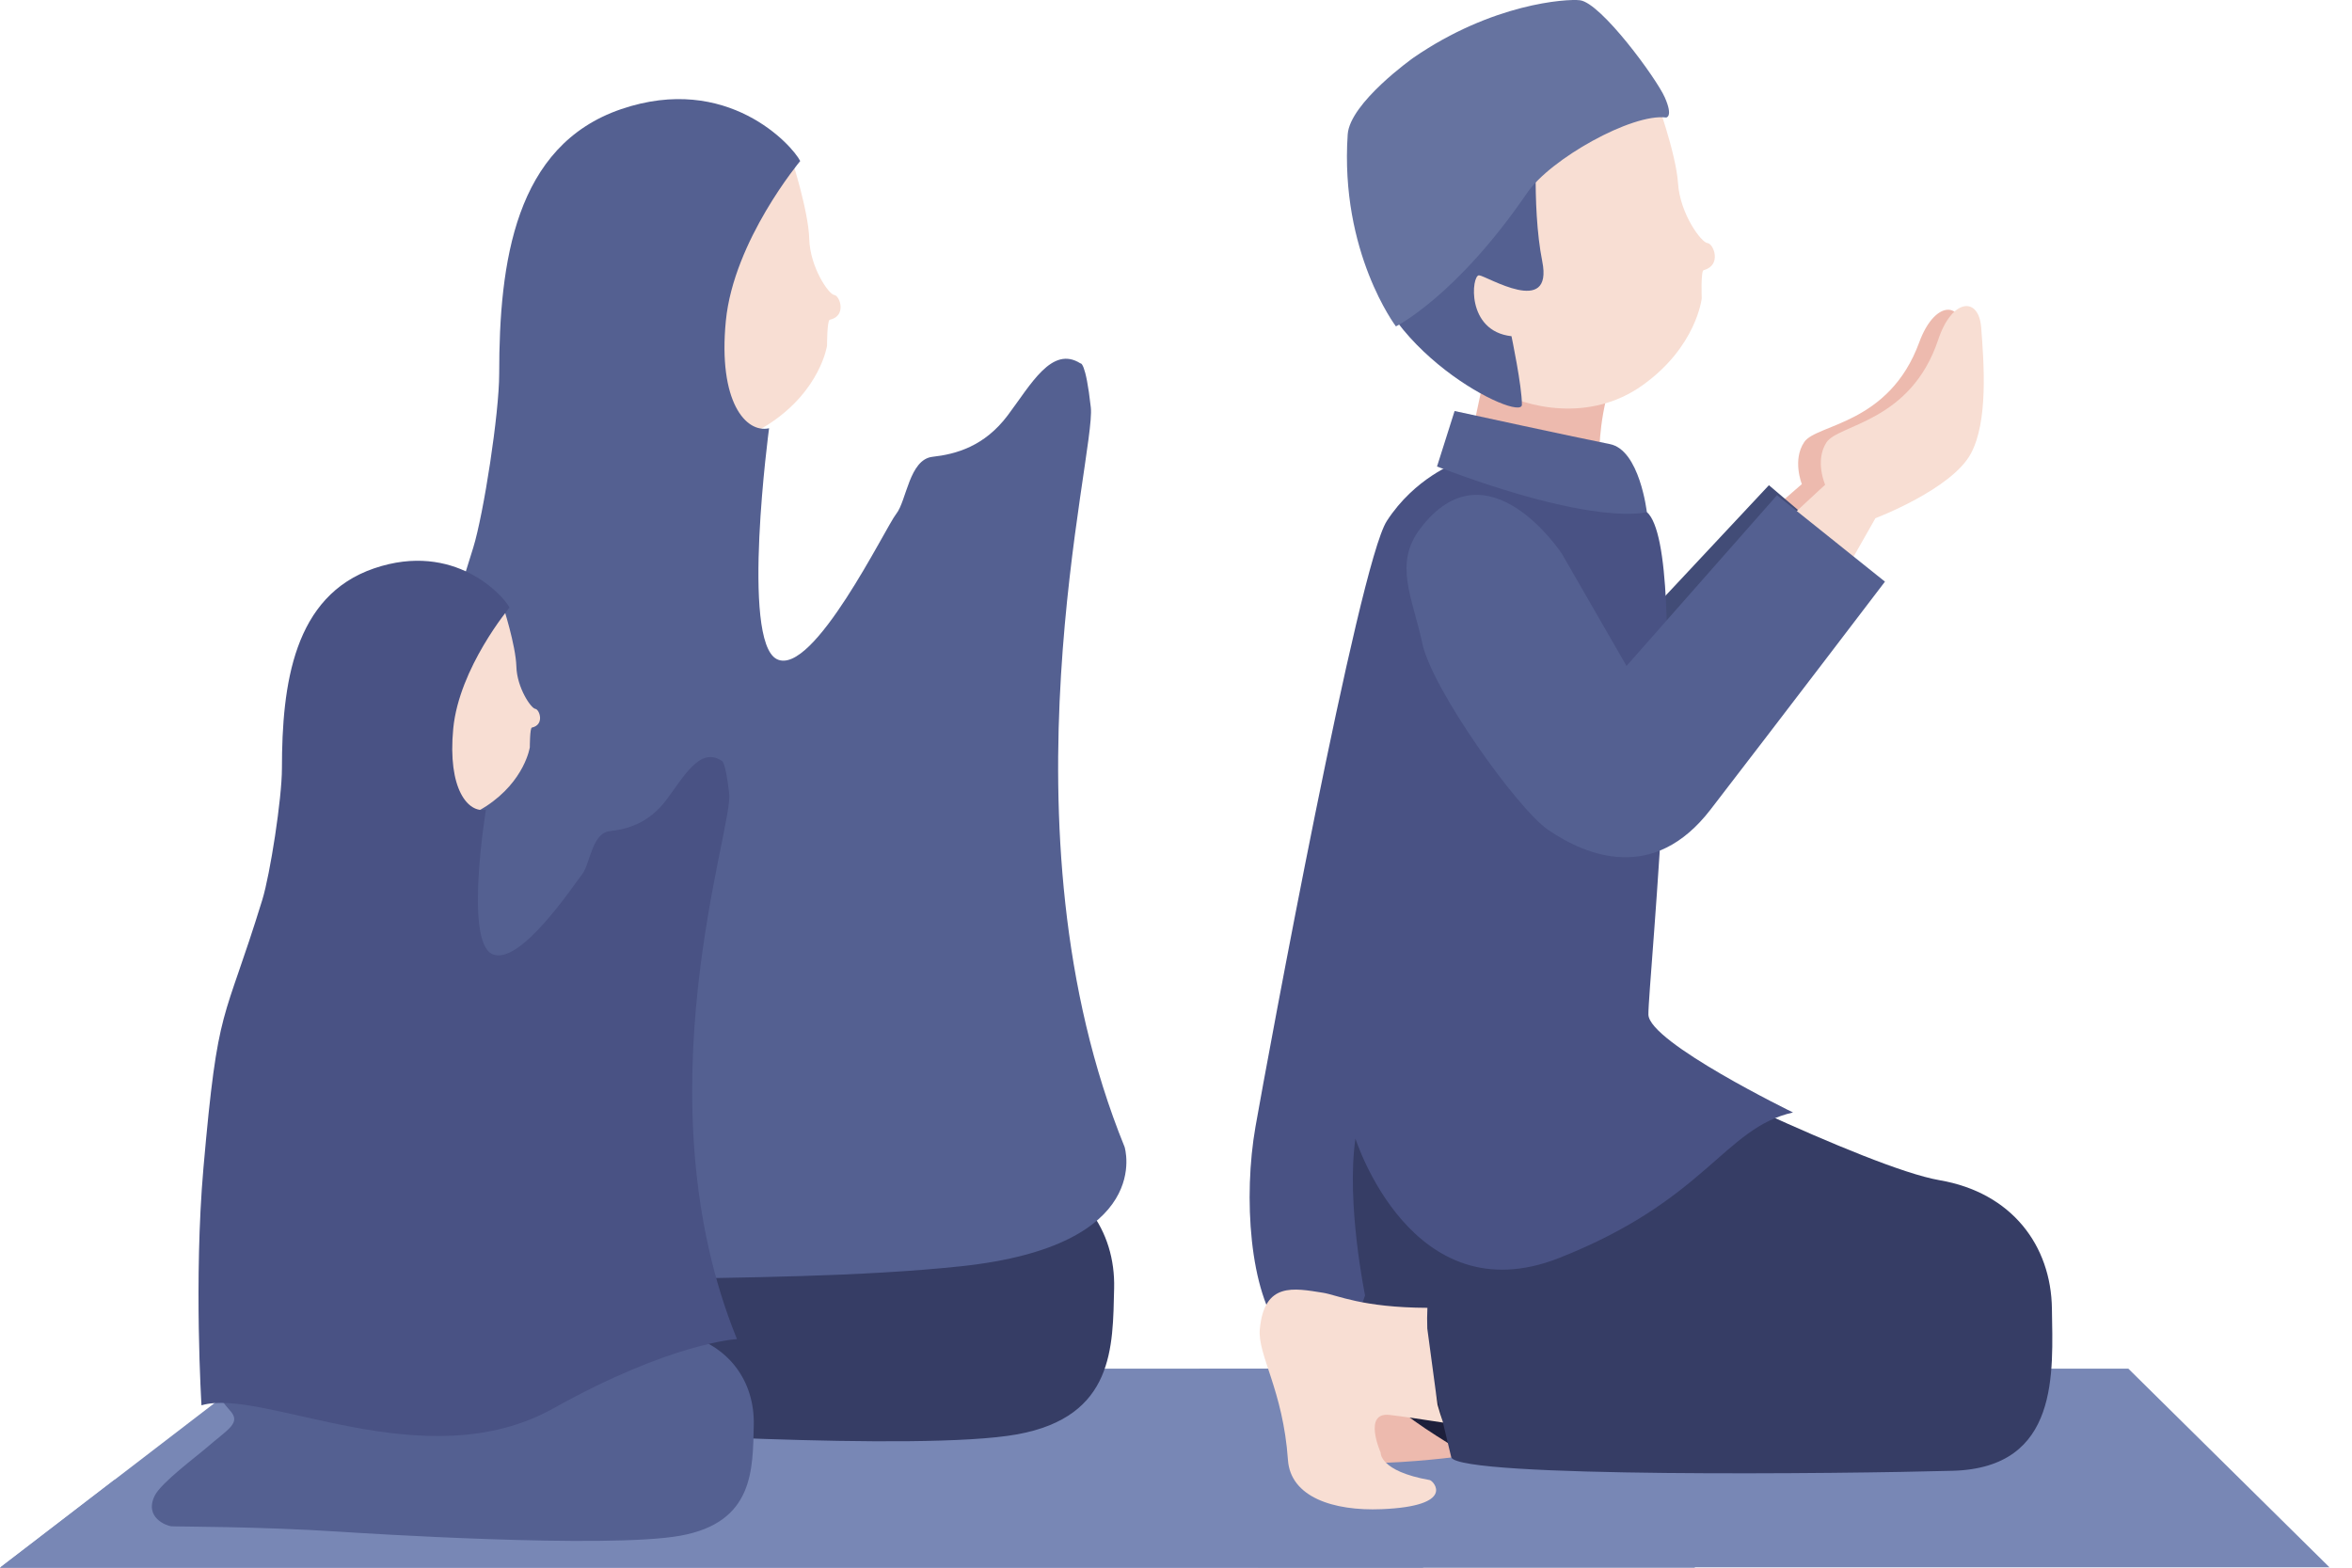 <svg width="75" height="50" viewBox="0 0 75 50" fill="none" xmlns="http://www.w3.org/2000/svg">
<path d="M0 50H54.047L52.051 43.652H8.271L0 50Z" fill="#7887B5"/>
<path d="M0 50H45.383L44.505 47.207H3.639L0 50Z" fill="#7887B5"/>
<path d="M74.282 49.988H40.122L38.252 43.652H67.868L74.282 49.988Z" fill="#7887B5"/>
<path d="M57.457 15.441C57.457 15.441 57.145 14.668 57.536 14.095C57.927 13.522 60.239 13.543 61.199 10.921C61.676 9.618 62.531 9.577 62.58 10.572C62.637 11.757 62.711 13.581 62.131 14.587C61.486 15.704 59.028 16.555 59.028 16.555C59.028 16.555 54.415 24.201 53.1 25.726C51.545 27.529 46.884 26.147 49.838 22.752C52.52 19.669 57.457 15.441 57.457 15.441Z" fill="#EDBAAE"/>
<path d="M44.996 16.211C44.117 17.309 44.694 18.394 44.962 19.867C45.231 21.34 47.842 25.237 48.797 25.929C50.023 26.817 52.119 27.717 53.988 25.437C56.21 22.725 59.766 18.334 59.766 18.334L56.407 15.475L51.448 20.776L49.494 17.136C49.494 17.136 47.218 13.435 44.996 16.211Z" fill="#424C77"/>
<path d="M46.793 46.42C46.793 46.42 41.647 47.157 41.246 46.09C40.844 45.022 42.208 42.925 46.42 42.945C50.632 42.965 49.133 46.271 46.793 46.42Z" fill="#EDBAAE"/>
<path d="M43.693 41.696C43.693 41.696 43.979 44.453 44.785 45.084C45.591 45.715 46.882 46.447 46.882 46.447L45.851 41.494L43.693 41.696Z" fill="#1D1F3B"/>
<path d="M52.319 33.63C52.319 33.63 59.547 37.247 61.85 37.642C64.153 38.038 65.406 39.728 65.431 41.739C65.457 43.749 65.696 46.812 62.273 46.909C58.883 47.005 46.555 47.142 46.278 46.481L45.782 44.412C45.782 44.412 39.54 44.502 40.929 35.758C41.891 29.709 52.319 33.63 52.319 33.63Z" fill="#363D65"/>
<path d="M46.434 14.759C46.434 14.759 45.117 15.233 44.221 16.619C43.325 18.005 40.424 33.716 40.034 35.939C39.644 38.162 39.84 41.228 40.879 42.503C40.879 42.503 43.012 43.047 43.529 41.315C43.529 41.315 42.923 38.382 43.222 36.313C43.222 36.313 45.011 41.976 49.715 40.123C54.418 38.269 54.973 35.977 57.175 35.481C57.175 35.481 52.585 33.246 52.564 32.361C52.543 31.476 53.956 17.593 52.514 16.331C51.073 15.07 46.434 14.759 46.434 14.759Z" fill="#495284"/>
<path d="M51.444 11.921C50.638 14.358 51.173 15.96 51.173 15.96C51.173 15.96 48.574 15.786 46.703 14.938L47.406 11.651C47.406 11.651 51.832 10.75 51.444 11.921Z" fill="#EDBAAE"/>
<path d="M52.79 3.088C52.79 3.088 53.445 4.876 53.509 5.849C53.573 6.822 54.254 7.739 54.447 7.752C54.64 7.765 54.916 8.461 54.325 8.616C54.231 8.64 54.264 9.516 54.264 9.516C54.264 9.516 54.099 11.064 52.367 12.294C50.706 13.475 48.681 13.024 47.625 12.404C46.569 11.784 43.395 10.305 43.548 6.569C43.702 2.834 52.79 3.088 52.79 3.088Z" fill="#F8DED3"/>
<path d="M49.027 3.966C49.027 3.966 48.821 6.535 49.179 8.335C49.538 10.135 47.403 8.797 47.164 8.781C46.925 8.765 46.737 10.561 48.198 10.723C48.198 10.723 48.535 12.328 48.53 12.909C48.526 13.49 43.686 11.131 43.51 7.632C43.51 7.632 46.989 3.733 49.027 3.966Z" fill="#546091"/>
<path d="M44.513 10.41C44.513 10.41 46.441 9.45 48.695 6.155C49.436 5.07 52.04 3.608 53.13 3.748C53.13 3.748 53.364 3.734 53.086 3.105C52.82 2.502 51.054 0.09 50.38 0.008C49.959 -0.043 47.585 0.107 45.068 1.843C45.068 1.843 43.043 3.277 42.975 4.288C42.723 8.051 44.513 10.41 44.513 10.41Z" fill="#6673A0"/>
<path d="M46.384 13.109C46.384 13.109 50.382 13.979 51.334 14.164C52.285 14.348 52.514 16.331 52.514 16.331C52.514 16.331 50.954 16.829 45.823 14.879L46.384 13.109Z" fill="#546091"/>
<path d="M58.2 15.461C58.2 15.461 57.865 14.698 58.239 14.114C58.613 13.529 60.924 13.481 61.806 10.832C62.244 9.515 63.098 9.449 63.175 10.441C63.268 11.625 63.397 13.446 62.846 14.468C62.235 15.605 59.803 16.528 59.803 16.528C59.803 16.528 55.421 24.308 54.152 25.872C52.651 27.721 47.951 26.478 50.803 22.996C53.392 19.834 58.2 15.461 58.2 15.461Z" fill="#F8DED3"/>
<path d="M45.281 16.869C44.435 17.993 45.044 19.061 45.356 20.525C45.669 21.989 48.394 25.807 49.369 26.47C50.621 27.32 52.743 28.158 54.543 25.823C56.684 23.046 60.107 18.551 60.107 18.551L56.665 15.794L51.866 21.24L49.804 17.66C49.804 17.66 47.419 14.028 45.281 16.869Z" fill="#546091"/>
<path d="M45.59 47.205C43.982 46.921 44.027 46.332 44.027 46.332C44.027 46.332 43.448 45.03 44.309 45.128C44.732 45.176 45.334 45.267 46.018 45.372C45.953 45.186 45.894 44.996 45.84 44.804C45.731 43.993 45.622 43.182 45.513 42.371C45.505 42.149 45.506 41.929 45.517 41.712C43.428 41.704 42.639 41.303 42.186 41.231C41.253 41.084 40.315 40.881 40.173 42.389C40.095 43.219 40.913 44.319 41.07 46.566C41.153 47.745 42.51 48.197 44.055 48.134C46.458 48.035 45.712 47.227 45.59 47.205Z" fill="#F8DED3"/>
<path d="M23.735 33.167C23.735 33.167 30.265 36.752 32.373 37.197C34.48 37.642 35.574 39.243 35.527 41.095C35.481 42.947 35.542 45.182 32.437 45.747C29.332 46.311 18.801 45.628 18.142 45.584C14.594 45.35 11.123 45.371 10.954 45.35C10.753 45.326 9.807 44.978 10.264 44.054C10.531 43.514 12.036 42.395 12.443 42.041C13.358 41.243 13.922 40.998 13.436 40.468C12.389 39.327 12.487 38.175 13.171 34.728C14.268 29.19 23.735 33.167 23.735 33.167Z" fill="#363D65"/>
<path d="M25.24 5.055C25.24 5.055 25.781 6.724 25.805 7.622C25.83 8.521 26.425 9.39 26.602 9.408C26.78 9.427 27.01 10.078 26.459 10.199C26.372 10.219 26.372 11.026 26.372 11.026C26.372 11.026 26.165 12.446 24.527 13.519C22.956 14.547 21.107 14.062 20.156 13.454C19.205 12.846 16.334 11.371 16.606 7.937C16.878 4.502 25.24 5.055 25.24 5.055Z" fill="#F8DED3"/>
<path d="M25.517 5.136C25.517 5.136 23.393 7.674 23.145 10.239C22.896 12.804 23.779 13.824 24.524 13.659C24.524 13.659 23.614 20.444 24.772 21.023C25.93 21.602 28.247 16.803 28.578 16.39C28.909 15.976 28.992 14.652 29.737 14.569C30.481 14.486 31.392 14.238 32.136 13.245C32.881 12.252 33.543 11.011 34.453 11.59C34.453 11.59 34.619 11.508 34.784 12.997C34.95 14.486 31.723 26.402 35.86 36.579C35.86 36.579 36.853 39.724 30.647 40.386C24.441 41.047 15.122 40.524 12.526 41.296C12.526 41.296 12.195 34.262 12.608 29.546C13.23 22.455 13.439 22.834 15.091 17.465C15.422 16.39 15.918 13.193 15.918 11.921C15.918 8.363 16.415 4.64 19.807 3.481C23.2 2.323 25.268 4.64 25.517 5.136Z" fill="#546091"/>
<path d="M15.12 39.468C15.12 39.468 20.058 42.179 21.651 42.515C23.244 42.851 24.072 44.062 24.036 45.462C24.001 46.862 24.048 48.552 21.7 48.979C19.353 49.405 11.39 48.889 10.892 48.856C8.21 48.679 5.586 48.694 5.457 48.679C5.306 48.661 4.59 48.398 4.936 47.699C5.138 47.291 6.276 46.444 6.583 46.177C7.276 45.574 7.702 45.389 7.334 44.988C6.543 44.126 6.617 43.254 7.133 40.648C7.963 36.461 15.12 39.468 15.12 39.468Z" fill="#546091"/>
<path d="M16.038 19.317C16.038 19.317 16.447 20.579 16.466 21.258C16.485 21.937 16.935 22.594 17.069 22.608C17.203 22.623 17.376 23.115 16.96 23.206C16.895 23.221 16.895 23.832 16.895 23.832C16.895 23.832 16.738 24.905 15.499 25.716C14.311 26.494 12.914 26.127 12.195 25.667C11.476 25.207 9.305 24.093 9.511 21.496C9.717 18.899 16.038 19.317 16.038 19.317Z" fill="#F8DED3"/>
<path d="M16.247 19.379C16.247 19.379 14.641 21.297 14.453 23.236C14.266 25.176 14.933 25.947 15.496 25.822C15.496 25.822 14.808 29.985 15.684 30.423C16.559 30.861 18.311 28.199 18.561 27.887C18.812 27.574 18.874 26.573 19.437 26.51C20 26.448 20.688 26.26 21.251 25.509C21.814 24.759 22.315 23.82 23.003 24.258C23.003 24.258 23.128 24.196 23.253 25.322C23.378 26.448 20.372 35.014 23.5 42.709C23.5 42.709 21.404 42.819 17.653 44.915C13.534 47.217 8.387 44.238 6.425 44.821C6.425 44.821 6.175 40.819 6.487 37.253C6.958 31.892 7.115 32.759 8.364 28.7C8.614 27.887 8.99 25.47 8.99 24.508C8.99 21.818 9.365 19.003 11.93 18.127C14.495 17.252 16.059 19.003 16.247 19.379Z" fill="#495284"/>
</svg>
